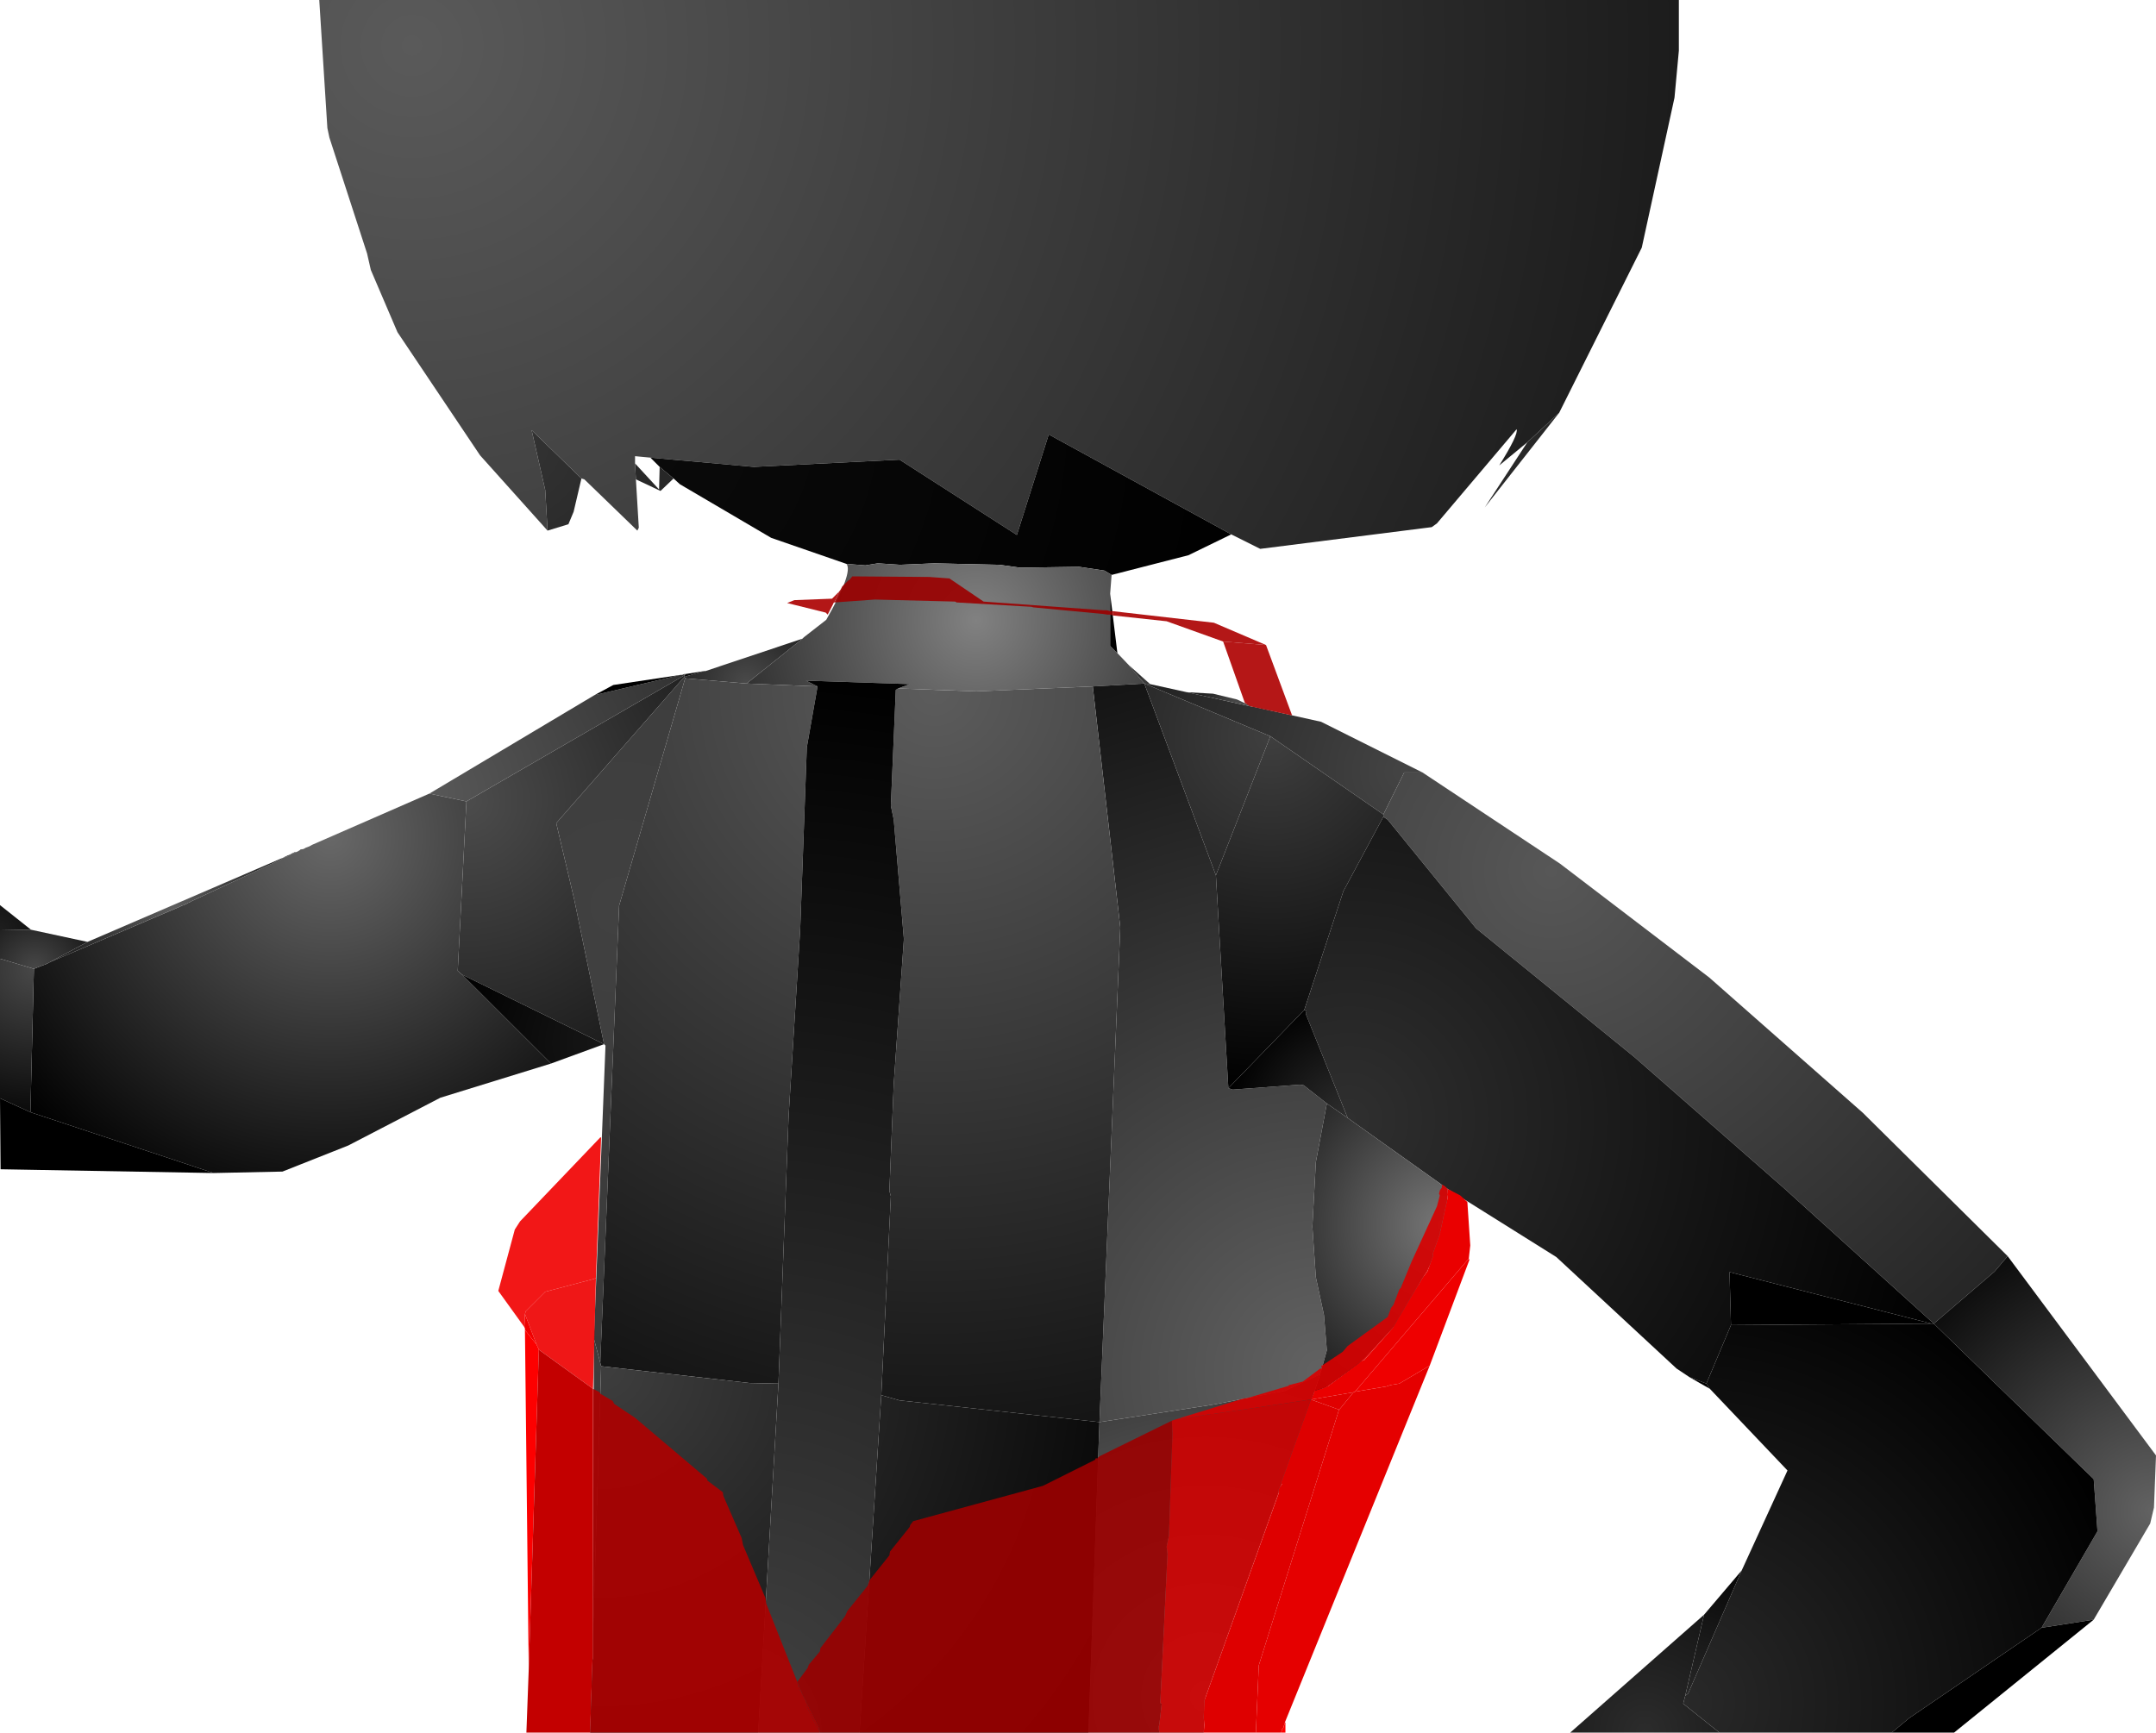 <?xml version="1.0" encoding="UTF-8" standalone="no"?>
<svg xmlns:xlink="http://www.w3.org/1999/xlink" height="299.1px" width="372.1px" xmlns="http://www.w3.org/2000/svg">
  <g transform="matrix(1.0, 0.0, 0.0, 1.0, 400.0, 300.0)">
    <path d="M-305.5 -208.4 L-317.15 -221.4 -331.4 -242.65 -336.0 -253.4 -336.65 -256.25 -343.15 -276.25 -343.5 -277.9 -344.9 -300.0 -110.25 -300.0 -110.25 -291.25 -111.0 -283.15 -116.65 -257.25 -130.9 -228.75 -136.4 -223.65 -141.25 -219.65 Q-137.9 -225.0 -138.25 -225.9 L-152.0 -209.65 -152.9 -209.0 -182.5 -205.25 -187.5 -207.75 -219.0 -225.0 -224.5 -207.65 -244.75 -220.65 -269.9 -219.4 -287.75 -221.0 -290.4 -221.25 -290.4 -220.0 -290.25 -217.25 -289.75 -208.9 -290.0 -208.4 -299.15 -217.25 -299.65 -217.4 -308.25 -225.75 -305.9 -215.4 -305.5 -208.4" fill="url(#gradient0)" fill-rule="evenodd" stroke="none"/>
    <path d="M-136.4 -223.65 L-130.9 -228.75 -143.75 -212.4 -136.4 -223.65" fill="url(#gradient1)" fill-rule="evenodd" stroke="none"/>
    <path d="M-305.5 -208.4 L-305.9 -215.4 -308.25 -225.75 -299.65 -217.4 -301.0 -211.65 -301.9 -209.5 -305.5 -208.4 M-290.25 -217.25 L-290.4 -220.0 -286.25 -215.5 -286.15 -219.4 -283.75 -217.4 -286.0 -215.25 -290.25 -217.25" fill="url(#gradient2)" fill-rule="evenodd" stroke="none"/>
    <path d="M-287.75 -221.0 L-269.9 -219.4 -244.75 -220.65 -224.5 -207.65 -219.0 -225.0 -187.5 -207.75 -194.9 -204.15 -208.15 -200.75 -209.4 -201.5 -213.75 -202.15 -223.9 -202.0 -227.5 -202.5 -238.75 -202.75 -244.65 -202.5 -248.5 -202.75 -250.65 -202.4 -253.9 -202.65 -266.9 -207.15 -282.65 -216.4 -283.75 -217.4 -286.15 -219.4 -287.75 -221.0" fill="url(#gradient3)" fill-rule="evenodd" stroke="none"/>
    <path d="M-253.9 -202.65 L-250.65 -202.4 -248.5 -202.75 -244.65 -202.5 -238.75 -202.75 -227.5 -202.5 -223.9 -202.0 -213.75 -202.15 -209.4 -201.5 -208.15 -200.75 -208.4 -197.5 -208.4 -188.5 -207.15 -187.25 -205.15 -185.15 -202.5 -182.0 -211.4 -181.5 -231.5 -180.65 -245.0 -181.15 -243.0 -181.9 -260.9 -182.5 -258.9 -181.5 -271.15 -182.0 -261.5 -189.75 -261.25 -190.0 -257.4 -193.0 Q-252.75 -201.15 -253.9 -202.65" fill="url(#gradient4)" fill-rule="evenodd" stroke="none"/>
    <path d="M-261.5 -189.75 L-271.15 -182.0 -281.75 -182.9 -281.9 -183.15 -278.5 -184.15 -278.25 -184.15 -261.5 -189.75" fill="url(#gradient5)" fill-rule="evenodd" stroke="none"/>
    <path d="M-281.65 -183.65 L-278.5 -184.15 -281.9 -183.15 -281.9 -183.4 -281.65 -183.65" fill="url(#gradient6)" fill-rule="evenodd" stroke="none"/>
    <path d="M-281.9 -183.65 L-281.65 -183.65 -281.9 -183.4 -281.9 -183.65 M-281.9 -183.15 L-281.75 -182.9 -293.15 -143.65 -296.4 -64.75 -297.5 -68.9 -295.5 -119.5 -295.75 -119.75 -300.9 -144.75 -304.0 -157.9 -281.9 -183.15" fill="url(#gradient7)" fill-rule="evenodd" stroke="none"/>
    <path d="M-325.9 -163.0 L-297.4 -180.0 -282.5 -183.5 -282.25 -183.5 -281.9 -183.65 -281.9 -183.4 -319.5 -161.65 -325.9 -163.0" fill="url(#gradient8)" fill-rule="evenodd" stroke="none"/>
    <path d="M-297.4 -180.0 L-294.15 -181.75 -282.5 -183.5 -297.4 -180.0" fill="url(#gradient9)" fill-rule="evenodd" stroke="none"/>
    <path d="M-208.4 -197.5 L-207.15 -187.25 -208.4 -188.5 -208.4 -197.5" fill="url(#gradient10)" fill-rule="evenodd" stroke="none"/>
    <path d="M-201.5 -181.9 L-202.5 -182.0 -205.15 -185.15 -201.5 -181.9" fill="url(#gradient11)" fill-rule="evenodd" stroke="none"/>
    <path d="M-202.5 -182.0 L-190.15 -148.9 -188.0 -112.15 -187.25 -111.9 -175.65 -112.75 -175.0 -112.65 -171.0 -109.5 -172.9 -99.4 -173.5 -88.25 -172.9 -79.5 -171.5 -73.0 -171.0 -66.9 -172.15 -62.75 -178.25 -59.9 -190.75 -57.5 -210.25 -54.5 -206.65 -139.9 -211.4 -181.5 -202.5 -182.0" fill="url(#gradient12)" fill-rule="evenodd" stroke="none"/>
    <path d="M-211.4 -181.5 L-206.65 -139.9 -210.25 -54.5 -244.75 -58.25 -247.9 -59.15 -246.25 -93.5 -246.5 -94.4 -245.75 -112.9 -244.0 -137.9 -245.75 -158.5 -246.25 -160.9 -245.4 -180.9 -245.0 -181.15 -231.5 -180.65 -211.4 -181.5 M-271.15 -182.0 L-258.9 -181.5 -260.75 -171.0 -261.9 -139.5 -263.9 -107.25 -265.65 -61.15 -270.65 -61.25 -296.25 -64.15 -296.4 -64.75 -293.15 -143.65 -281.75 -182.9 -271.15 -182.0" fill="url(#gradient13)" fill-rule="evenodd" stroke="none"/>
    <path d="M-245.0 -181.15 L-245.4 -180.9 -246.25 -160.9 -245.75 -158.5 -244.0 -137.9 -245.75 -112.9 -246.5 -94.4 -246.25 -93.5 -247.9 -59.15 -251.65 -0.9 -269.15 -0.9 -265.65 -61.15 -263.9 -107.25 -261.9 -139.5 -260.75 -171.0 -258.9 -181.5 -260.9 -182.5 -243.0 -181.9 -245.0 -181.15" fill="url(#gradient14)" fill-rule="evenodd" stroke="none"/>
    <path d="M-320.25 -131.75 L-321.0 -132.4 -319.5 -161.65 -281.9 -183.4 -281.9 -183.15 -304.0 -157.9 -300.9 -144.75 -295.75 -119.75 -320.25 -131.75" fill="url(#gradient15)" fill-rule="evenodd" stroke="none"/>
    <path d="M-296.4 -64.75 L-296.25 -64.15 -297.65 -17.9 -297.5 -68.9 -296.4 -64.75" fill="url(#gradient16)" fill-rule="evenodd" stroke="none"/>
    <path d="M-154.5 -166.65 L-157.65 -166.65 -161.25 -159.4 -180.75 -172.9 -202.5 -182.0 -201.5 -181.9 -195.15 -180.5 -183.9 -178.0 -183.75 -178.0 -172.0 -175.4 -154.5 -166.65" fill="url(#gradient17)" fill-rule="evenodd" stroke="none"/>
    <path d="M-183.9 -178.0 L-195.15 -180.5 -190.65 -180.25 -186.5 -179.25 -183.9 -178.0" fill="url(#gradient18)" fill-rule="evenodd" stroke="none"/>
    <path d="M-66.25 -71.5 L-92.4 -95.15 -117.9 -117.5 -145.25 -139.75 -160.5 -158.5 -161.25 -159.0 -161.25 -159.4 -157.65 -166.65 -154.5 -166.65 -130.75 -150.9 -105.0 -131.25 -78.5 -107.9 -53.5 -83.15 -55.75 -80.5 -66.25 -71.5" fill="url(#gradient19)" fill-rule="evenodd" stroke="none"/>
    <path d="M-161.25 -159.0 L-168.15 -146.15 -174.9 -125.65 -188.0 -112.15 -190.15 -148.9 -180.75 -172.9 -161.25 -159.4 -161.25 -159.0" fill="url(#gradient20)" fill-rule="evenodd" stroke="none"/>
    <path d="M-202.5 -182.0 L-180.75 -172.9 -190.15 -148.9 -202.5 -182.0" fill="url(#gradient21)" fill-rule="evenodd" stroke="none"/>
    <path d="M-351.0 -152.0 L-350.75 -152.0 -350.75 -152.15 -350.4 -152.15 -350.0 -152.4 -349.9 -152.5 -349.65 -152.5 -349.65 -152.65 -349.4 -152.65 -349.4 -152.75 -349.15 -152.75 -349.15 -152.9 -348.9 -152.9 -348.65 -153.0 -348.4 -153.15 -348.25 -153.15 -348.25 -153.25 -348.0 -153.25 -348.0 -153.4 -347.75 -153.4 -347.5 -153.5 -347.25 -153.65 Q-346.8 -153.8 -346.4 -154.0 L-346.15 -154.15 -325.9 -163.0 -319.5 -161.65 -321.0 -132.4 -320.25 -131.75 -304.9 -116.4 -324.0 -110.5 -339.9 -102.25 -351.25 -97.75 -363.15 -97.5 -394.75 -108.0 -394.15 -132.75 -392.5 -133.4 -392.15 -133.5 -391.9 -133.65 -391.65 -133.75 -391.4 -133.9 -368.9 -143.5 -368.65 -143.65 -368.25 -143.75 -368.0 -143.9 -367.75 -144.0 -367.5 -144.15 -367.25 -144.25 -367.0 -144.4 -351.5 -151.65 -351.4 -151.75 -351.0 -152.0" fill="url(#gradient22)" fill-rule="evenodd" stroke="none"/>
    <path d="M-351.0 -152.0 L-350.75 -152.15 -350.75 -152.0 -351.0 -152.0 -351.4 -151.75 -351.5 -151.65 -367.0 -144.4 -367.25 -144.25 -367.5 -144.15 -367.75 -144.0 -368.0 -143.9 -368.25 -143.75 -368.65 -143.65 -368.9 -143.5 -391.4 -133.9 -384.9 -137.4 -351.0 -152.0 M-350.75 -152.15 L-349.9 -152.5 -349.65 -152.65 -349.4 -152.75 -349.15 -152.9 -349.15 -152.75 -349.4 -152.75 -349.4 -152.65 -349.65 -152.65 -349.65 -152.5 -349.9 -152.5 -350.0 -152.4 -350.4 -152.15 -350.75 -152.15 M-348.4 -153.15 L-348.25 -153.25 -348.0 -153.4 -348.0 -153.25 -348.25 -153.25 -348.25 -153.15 -348.4 -153.15" fill="url(#gradient23)" fill-rule="evenodd" stroke="none"/>
    <path d="M-391.4 -133.9 L-391.65 -133.75 -391.9 -133.65 -392.15 -133.5 -392.5 -133.4 -394.15 -132.75 -400.0 -134.5 -400.0 -139.4 -394.65 -139.5 -384.9 -137.4 -391.4 -133.9" fill="url(#gradient24)" fill-rule="evenodd" stroke="none"/>
    <path d="M-400.0 -139.4 L-400.0 -143.75 -394.65 -139.5 -400.0 -139.4" fill="url(#gradient25)" fill-rule="evenodd" stroke="none"/>
    <path d="M-394.15 -132.75 L-394.75 -108.0 -400.0 -110.4 -400.0 -134.5 -394.15 -132.75" fill="url(#gradient26)" fill-rule="evenodd" stroke="none"/>
    <path d="M-394.75 -108.0 L-363.15 -97.5 -399.9 -98.15 -400.0 -110.4 -394.75 -108.0" fill="url(#gradient27)" fill-rule="evenodd" stroke="none"/>
    <path d="M-304.9 -116.4 L-320.25 -131.75 -295.75 -119.75 -304.9 -116.4" fill="url(#gradient28)" fill-rule="evenodd" stroke="none"/>
    <path d="M-66.25 -71.5 L-66.65 -71.5 -101.5 -80.4 -101.25 -71.25 -105.5 -61.15 -108.4 -62.25 -110.65 -63.75 -131.4 -83.0 -150.15 -94.75 -167.4 -107.0 -174.65 -125.0 -174.5 -125.4 -174.9 -125.65 -168.15 -146.15 -161.25 -159.0 -160.5 -158.5 -145.25 -139.75 -117.9 -117.5 -92.4 -95.15 -66.25 -71.5" fill="url(#gradient29)" fill-rule="evenodd" stroke="none"/>
    <path d="M-47.65 -19.0 L-38.0 -35.65 -38.65 -44.65 -66.25 -71.5 -55.75 -80.5 -53.5 -83.15 -27.9 -48.75 -28.25 -39.75 -28.9 -37.0 -38.65 -20.4 -47.65 -19.0" fill="url(#gradient30)" fill-rule="evenodd" stroke="none"/>
    <path d="M-174.9 -125.65 L-174.5 -125.4 -174.65 -125.0 -167.4 -107.0 -171.0 -109.5 -175.0 -112.65 -175.65 -112.75 -187.25 -111.9 -188.0 -112.15 -174.9 -125.65" fill="url(#gradient31)" fill-rule="evenodd" stroke="none"/>
    <path d="M-167.4 -107.0 L-150.15 -94.75 Q-150.15 -88.4 -153.25 -81.5 L-159.0 -71.4 -165.5 -64.5 -171.15 -60.5 -173.15 -59.75 -172.15 -62.75 -171.0 -66.9 -171.5 -73.0 -172.9 -79.5 -173.5 -88.25 -172.9 -99.4 -171.0 -109.5 -167.4 -107.0" fill="url(#gradient32)" fill-rule="evenodd" stroke="none"/>
    <path d="M-210.25 -54.5 L-190.75 -57.5 -178.25 -59.9 -172.15 -62.75 -173.15 -59.75 -192.0 -7.0 -192.25 -0.9 -212.15 -0.9 -210.25 -54.5" fill="url(#gradient33)" fill-rule="evenodd" stroke="none"/>
    <path d="M-66.65 -71.5 L-66.25 -71.5 -38.65 -44.65 -38.0 -35.65 -47.65 -19.0 -70.5 -3.4 -73.5 -0.9 -103.25 -0.9 -109.5 -5.9 -109.15 -7.25 -108.65 -7.65 -99.4 -28.9 -91.5 -46.15 -104.9 -60.25 -105.5 -61.15 -101.25 -71.25 -66.65 -71.5" fill="url(#gradient34)" fill-rule="evenodd" stroke="none"/>
    <path d="M-66.65 -71.5 L-101.25 -71.25 -101.5 -80.4 -66.65 -71.5" fill="url(#gradient35)" fill-rule="evenodd" stroke="none"/>
    <path d="M-247.9 -59.15 L-244.75 -58.25 -210.25 -54.5 -212.15 -0.9 -251.65 -0.9 -247.9 -59.15 M-265.65 -61.15 L-269.15 -0.9 -298.15 -0.9 -297.75 -13.25 -297.65 -13.75 -297.65 -17.9 -296.25 -64.15 -270.65 -61.25 -265.65 -61.15" fill="url(#gradient36)" fill-rule="evenodd" stroke="none"/>
    <path d="M-105.5 -61.15 L-104.9 -60.25 -108.4 -62.25 -105.5 -61.15" fill="url(#gradient37)" fill-rule="evenodd" stroke="none"/>
    <path d="M-99.4 -28.9 L-108.65 -7.65 -109.15 -7.25 -105.9 -21.25 -99.4 -28.9" fill="url(#gradient38)" fill-rule="evenodd" stroke="none"/>
    <path d="M-109.15 -7.25 L-109.5 -5.9 -103.25 -0.9 -129.0 -0.9 -105.9 -21.25 -109.15 -7.25" fill="url(#gradient39)" fill-rule="evenodd" stroke="none"/>
    <path d="M-73.5 -0.9 L-70.5 -3.4 -47.65 -19.0 -38.65 -20.4 -62.75 -0.9 -73.5 -0.9" fill="url(#gradient40)" fill-rule="evenodd" stroke="none"/>
    <path d="M-208.0 -194.5 L-207.9 -193.75 -208.4 -193.9 -208.9 -193.9 -209.5 -194.0 -221.65 -195.15 -222.0 -195.25 -234.9 -196.0 -235.15 -196.15 -249.0 -196.5 -256.0 -196.0 -255.15 -197.9 -254.9 -198.25 -254.65 -198.75 -253.65 -199.75 -253.4 -199.9 -252.9 -200.5 -239.65 -200.4 -236.15 -200.15 -230.25 -196.15 -209.5 -194.65 -209.0 -194.65 -208.4 -194.5 -208.0 -194.5 M-262.4 -9.65 L-260.65 -12.0 -260.4 -12.65 -258.5 -14.9 -258.4 -15.5 -254.15 -21.0 -253.75 -21.9 -250.25 -26.25 -249.9 -27.25 -246.5 -31.5 -246.4 -32.15 -243.0 -36.4 -242.9 -36.75 -242.4 -37.4 -220.0 -43.5 -211.0 -48.0 -210.9 -48.25 -210.5 -48.25 -210.5 -48.4 -210.15 -48.65 -197.75 -54.75 -197.65 -52.5 -198.25 -34.9 -198.65 -33.0 -198.5 -31.75 -199.75 -6.0 -199.5 -5.9 -199.9 -2.4 -200.0 -2.0 -200.0 -1.4 -199.9 -1.0 -199.9 -0.9 -258.5 -0.9 -258.5 -1.25 -258.65 -1.5 -258.65 -1.75 -260.65 -5.75 -260.9 -6.15 -260.9 -6.4 -261.0 -6.5 -261.15 -6.75 -261.25 -7.0 -261.4 -7.25 -261.5 -7.5 -261.65 -7.75 -261.65 -7.9 -262.4 -9.65" fill="#9b0000" fill-opacity="0.91" fill-rule="evenodd" stroke="none"/>
    <path d="M-181.5 -188.65 L-188.9 -189.25 -198.65 -192.75 -207.9 -193.75 -208.0 -194.5 -190.5 -192.5 -181.5 -188.65 M-255.15 -197.9 L-256.0 -196.0 -256.15 -195.9 -256.25 -195.65 -257.15 -193.9 -257.5 -194.25 -264.15 -195.9 -262.9 -196.4 -256.4 -196.65 -255.15 -197.9" fill="#ab0000" fill-opacity="0.91" fill-rule="evenodd" stroke="none"/>
    <path d="M-188.9 -189.25 L-181.5 -188.65 -177.0 -176.5 -183.9 -178.0 -184.4 -178.15 -185.15 -178.65 -188.9 -189.25" fill="#ae0000" fill-opacity="0.91" fill-rule="evenodd" stroke="none"/>
    <path d="M-309.5 -70.9 L-314.0 -77.15 -311.15 -87.75 -310.25 -89.15 -296.4 -103.65 -296.25 -103.65 -297.15 -79.4 -297.4 -79.25 -305.9 -77.0 -309.25 -73.65 -309.4 -73.15 -309.5 -70.9" fill="#f00000" fill-opacity="0.91" fill-rule="evenodd" stroke="none"/>
    <path d="M-297.15 -79.4 L-297.65 -60.25 -307.0 -67.0 -307.4 -67.9 -309.4 -73.15 -309.25 -73.65 -305.9 -77.0 -297.4 -79.25 -297.15 -79.4" fill="#ed0000" fill-opacity="0.91" fill-rule="evenodd" stroke="none"/>
    <path d="M-309.4 -70.4 L-309.4 -70.65 -309.5 -70.9 -309.4 -73.15 -307.4 -67.9 -309.4 -70.4" fill="#f10000" fill-rule="evenodd" stroke="none"/>
    <path d="M-197.0 -55.0 L-185.65 -58.5 -184.4 -58.75 -177.65 -60.75 -177.5 -60.9 -175.15 -61.5 -172.15 -63.75 -171.9 -63.75 -171.9 -64.0 -172.0 -64.15 -168.25 -66.65 -167.4 -67.65 -160.5 -72.65 -159.9 -74.25 -159.5 -74.75 -158.5 -77.4 -158.25 -77.65 -156.4 -82.15 -152.0 -91.75 -151.5 -93.65 -151.65 -93.9 -151.5 -94.5 -151.15 -95.0 -151.15 -95.5 -150.65 -95.25 -150.15 -94.75 -150.25 -93.75 -150.15 -93.25 -151.4 -87.5 -151.5 -87.25 -151.4 -87.25 -152.75 -83.5 -152.65 -83.25 -153.65 -80.5 -154.5 -79.4 -155.15 -78.25 -155.4 -77.9 -159.65 -70.75 -164.5 -65.25 -165.15 -65.0 -165.5 -64.65 -170.75 -60.75 -171.9 -60.25 -172.0 -60.25 -173.15 -59.9 -173.15 -59.75 -173.75 -58.4 -190.65 -55.9 -191.0 -55.9 -197.0 -55.0" fill="#d80000" fill-opacity="0.91" fill-rule="evenodd" stroke="none"/>
    <path d="M-150.15 -94.75 L-148.0 -93.65 -146.75 -92.5 -146.25 -85.0 -146.5 -82.75 -166.15 -59.75 -166.4 -59.65 -173.75 -58.4 -173.15 -59.75 -173.15 -59.9 -172.0 -60.25 -171.9 -60.25 -170.75 -60.75 -165.5 -64.65 -165.15 -65.0 -164.5 -65.25 -159.65 -70.75 -155.4 -77.9 -155.15 -78.25 -154.5 -79.4 -153.65 -80.5 -152.65 -83.25 -152.75 -83.5 -151.4 -87.25 -151.5 -87.25 -151.4 -87.5 -150.15 -93.25 -150.25 -93.75 -150.15 -94.75" fill="#ea0000" fill-rule="evenodd" stroke="none"/>
    <path d="M-173.75 -58.4 L-166.4 -59.65 -168.65 -56.9 -168.9 -56.65 -173.75 -58.4" fill="#e00000" fill-rule="evenodd" stroke="none"/>
    <path d="M-153.25 -64.25 L-178.25 -2.65 -178.25 -2.5 -178.4 -2.15 -178.5 -1.75 -178.65 -1.65 -178.9 -0.9 -183.25 -0.9 -182.75 -12.5 -168.9 -56.65 -168.65 -56.9 -166.4 -59.65 -166.15 -59.75 -160.75 -60.65 -160.0 -60.9 -158.5 -61.15 -153.25 -64.25" fill="#e50000" fill-rule="evenodd" stroke="none"/>
    <path d="M-146.5 -82.75 L-146.4 -82.5 -153.25 -64.25 -158.5 -61.15 -160.0 -60.9 -160.75 -60.65 -166.15 -59.75 -146.5 -82.75" fill="#ef0000" fill-rule="evenodd" stroke="none"/>
    <path d="M-197.75 -54.75 L-197.0 -55.0 -191.0 -55.9 -190.65 -55.9 -173.75 -58.4 -178.9 -44.0 -178.75 -43.75 -179.15 -43.25 -179.4 -42.65 -179.25 -42.4 -192.15 -6.4 -192.25 -3.5 -192.15 -2.25 -192.25 -0.9 -199.9 -0.9 -199.9 -1.0 -200.0 -1.4 -200.0 -2.0 -199.9 -2.4 -199.5 -5.9 -199.75 -6.0 -198.5 -31.75 -198.65 -33.0 -198.25 -34.9 -197.65 -52.5 -197.75 -54.75" fill="#ce0000" fill-opacity="0.91" fill-rule="evenodd" stroke="none"/>
    <path d="M-183.25 -0.9 L-192.25 -0.9 -192.15 -2.25 -192.25 -3.5 -192.15 -6.4 -179.25 -42.4 -179.4 -42.65 -179.15 -43.25 -178.75 -43.75 -178.9 -44.0 -173.75 -58.4 -168.9 -56.65 -182.75 -12.5 -183.25 -0.9" fill="#de0000" fill-rule="evenodd" stroke="none"/>
    <path d="M-178.25 -2.65 L-178.15 -2.65 -178.15 -0.9 -178.9 -0.9 -178.65 -1.65 -178.5 -1.75 -178.4 -2.15 -178.25 -2.5 -178.25 -2.65" fill="#ff0000" fill-rule="evenodd" stroke="none"/>
    <path d="M-308.75 -11.75 L-309.4 -70.4 -307.4 -67.9 -307.0 -67.0 -308.75 -11.75" fill="#fd0000" fill-rule="evenodd" stroke="none"/>
    <path d="M-298.15 -0.9 L-309.15 -0.9 -308.75 -11.75 -307.0 -67.0 -297.65 -60.25 -297.65 -13.75 -297.75 -13.25 -298.15 -0.9" fill="#c30000" fill-rule="evenodd" stroke="none"/>
    <path d="M-297.65 -60.25 L-296.5 -59.65 -296.4 -59.4 -294.25 -58.15 -294.0 -57.65 -290.4 -55.25 -278.0 -44.75 -277.9 -44.4 -275.25 -42.4 -275.15 -41.75 -272.0 -34.5 -271.75 -33.25 -267.9 -24.15 -267.75 -23.15 -262.4 -9.65 -262.15 -8.4 -261.65 -7.9 -261.65 -7.75 -261.5 -7.5 -261.4 -7.25 -261.25 -7.0 -261.15 -6.75 -261.0 -6.5 -260.9 -6.4 -260.9 -6.15 -260.65 -5.75 -260.75 -5.5 -260.65 -5.15 -258.65 -1.25 -258.5 -0.9 -298.15 -0.9 -297.75 -13.25 -297.65 -13.75 -297.65 -60.25" fill="#ad0000" fill-opacity="0.91" fill-rule="evenodd" stroke="none"/>
    <path d="M-261.65 -7.9 L-262.15 -8.4 -262.4 -9.65 -261.65 -7.9 M-258.5 -0.9 L-258.65 -1.25 -260.65 -5.15 -260.75 -5.5 -260.65 -5.75 -258.65 -1.75 -258.65 -1.5 -258.5 -1.25 -258.5 -0.9" fill="#ab0000" fill-rule="evenodd" stroke="none"/>
  </g>
  <defs>
    <radialGradient cx="0" cy="0" gradientTransform="matrix(0.267, 0.0, 0.0, 0.267, -328.9, -292.15)" gradientUnits="userSpaceOnUse" id="gradient0" r="819.2" spreadMethod="pad">
      <stop offset="0.0" stop-color="#5a5a5a"/>
      <stop offset="1.0" stop-color="#1c1c1c"/>
    </radialGradient>
    <radialGradient cx="0" cy="0" gradientTransform="matrix(0.026, 0.0, 0.0, 0.026, -143.85, -212.5)" gradientUnits="userSpaceOnUse" id="gradient1" r="819.2" spreadMethod="pad">
      <stop offset="0.0" stop-color="#292929"/>
      <stop offset="1.0" stop-color="#282828"/>
    </radialGradient>
    <radialGradient cx="0" cy="0" gradientTransform="matrix(0.048, 0.0, 0.0, 0.048, -312.65, -224.25)" gradientUnits="userSpaceOnUse" id="gradient2" r="819.2" spreadMethod="pad">
      <stop offset="0.0" stop-color="#343434"/>
      <stop offset="1.0" stop-color="#222222"/>
    </radialGradient>
    <radialGradient cx="0" cy="0" gradientTransform="matrix(0.145, 0.0, 0.0, 0.145, -296.7, -229.05)" gradientUnits="userSpaceOnUse" id="gradient3" r="819.2" spreadMethod="pad">
      <stop offset="0.0" stop-color="#0b0b0b"/>
      <stop offset="1.0" stop-color="#000000"/>
    </radialGradient>
    <radialGradient cx="0" cy="0" gradientTransform="matrix(0.05, 0.0, 0.0, 0.05, -231.55, -192.95)" gradientUnits="userSpaceOnUse" id="gradient4" r="819.2" spreadMethod="pad">
      <stop offset="0.0" stop-color="#818181"/>
      <stop offset="1.0" stop-color="#323232"/>
    </radialGradient>
    <radialGradient cx="0" cy="0" gradientTransform="matrix(0.025, 0.0, 0.0, 0.025, -271.2, -182.05)" gradientUnits="userSpaceOnUse" id="gradient5" r="819.2" spreadMethod="pad">
      <stop offset="0.0" stop-color="#4a4a4a"/>
      <stop offset="1.0" stop-color="#090909"/>
    </radialGradient>
    <radialGradient cx="0" cy="0" gradientTransform="matrix(0.047, 0.0, 0.0, 0.047, -281.75, -183.0)" gradientUnits="userSpaceOnUse" id="gradient6" r="819.2" spreadMethod="pad">
      <stop offset="0.0" stop-color="#0a0a0a"/>
      <stop offset="1.0" stop-color="#000000"/>
    </radialGradient>
    <radialGradient cx="0" cy="0" gradientTransform="matrix(0.097, 0.0, 0.0, 0.097, -293.15, -143.65)" gradientUnits="userSpaceOnUse" id="gradient7" r="819.2" spreadMethod="pad">
      <stop offset="0.0" stop-color="#414141"/>
      <stop offset="1.0" stop-color="#393939"/>
    </radialGradient>
    <radialGradient cx="0" cy="0" gradientTransform="matrix(0.06, 0.0, 0.0, 0.06, -325.9, -163.05)" gradientUnits="userSpaceOnUse" id="gradient8" r="819.2" spreadMethod="pad">
      <stop offset="0.0" stop-color="#585858"/>
      <stop offset="1.0" stop-color="#323232"/>
    </radialGradient>
    <radialGradient cx="0" cy="0" gradientTransform="matrix(0.015, 0.0, 0.0, 0.015, -293.95, -181.8)" gradientUnits="userSpaceOnUse" id="gradient9" r="819.2" spreadMethod="pad">
      <stop offset="0.0" stop-color="#000000"/>
      <stop offset="1.0" stop-color="#000000"/>
    </radialGradient>
    <radialGradient cx="0" cy="0" gradientTransform="matrix(0.015, 0.0, 0.0, 0.015, -208.45, -197.95)" gradientUnits="userSpaceOnUse" id="gradient10" r="819.2" spreadMethod="pad">
      <stop offset="0.0" stop-color="#030303"/>
      <stop offset="1.0" stop-color="#000000"/>
    </radialGradient>
    <radialGradient cx="0" cy="0" gradientTransform="matrix(0.01, 0.0, 0.0, 0.01, -202.5, -182.15)" gradientUnits="userSpaceOnUse" id="gradient11" r="819.2" spreadMethod="pad">
      <stop offset="0.0" stop-color="#3c3c3c"/>
      <stop offset="1.0" stop-color="#000000"/>
    </radialGradient>
    <radialGradient cx="0" cy="0" gradientTransform="matrix(0.152, 0.0, 0.0, 0.152, -172.1, -63.0)" gradientUnits="userSpaceOnUse" id="gradient12" r="819.2" spreadMethod="pad">
      <stop offset="0.0" stop-color="#626262"/>
      <stop offset="1.0" stop-color="#141414"/>
    </radialGradient>
    <radialGradient cx="0" cy="0" gradientTransform="matrix(0.159, 0.0, 0.0, 0.159, -238.7, -181.0)" gradientUnits="userSpaceOnUse" id="gradient13" r="819.2" spreadMethod="pad">
      <stop offset="0.0" stop-color="#5c5c5c"/>
      <stop offset="1.0" stop-color="#141414"/>
    </radialGradient>
    <radialGradient cx="0" cy="0" gradientTransform="matrix(0.225, 0.0, 0.0, 0.225, -273.55, -1.0)" gradientUnits="userSpaceOnUse" id="gradient14" r="819.2" spreadMethod="pad">
      <stop offset="0.0" stop-color="#424242"/>
      <stop offset="1.0" stop-color="#000000"/>
    </radialGradient>
    <radialGradient cx="0" cy="0" gradientTransform="matrix(0.059, 0.0, 0.0, 0.059, -319.4, -161.75)" gradientUnits="userSpaceOnUse" id="gradient15" r="819.2" spreadMethod="pad">
      <stop offset="0.0" stop-color="#4c4c4c"/>
      <stop offset="1.0" stop-color="#1d1d1d"/>
    </radialGradient>
    <radialGradient cx="0" cy="0" gradientTransform="matrix(0.069, 0.0, 0.0, 0.069, -296.15, -64.25)" gradientUnits="userSpaceOnUse" id="gradient16" r="819.2" spreadMethod="pad">
      <stop offset="0.0" stop-color="#3e3e3e"/>
      <stop offset="1.0" stop-color="#282828"/>
    </radialGradient>
    <radialGradient cx="0" cy="0" gradientTransform="matrix(0.058, 0.0, 0.0, 0.058, -157.55, -166.85)" gradientUnits="userSpaceOnUse" id="gradient17" r="819.2" spreadMethod="pad">
      <stop offset="0.0" stop-color="#444444"/>
      <stop offset="1.0" stop-color="#222222"/>
    </radialGradient>
    <radialGradient cx="0" cy="0" gradientTransform="matrix(0.013, 0.0, 0.0, 0.013, -185.95, -176.55)" gradientUnits="userSpaceOnUse" id="gradient18" r="819.2" spreadMethod="pad">
      <stop offset="0.0" stop-color="#5b5b5b"/>
      <stop offset="1.0" stop-color="#090909"/>
    </radialGradient>
    <radialGradient cx="0" cy="0" gradientTransform="matrix(0.126, 0.0, 0.0, 0.126, -132.25, -149.65)" gradientUnits="userSpaceOnUse" id="gradient19" r="819.2" spreadMethod="pad">
      <stop offset="0.0" stop-color="#575757"/>
      <stop offset="1.0" stop-color="#262626"/>
    </radialGradient>
    <radialGradient cx="0" cy="0" gradientTransform="matrix(0.075, 0.0, 0.0, 0.075, -180.7, -173.05)" gradientUnits="userSpaceOnUse" id="gradient20" r="819.2" spreadMethod="pad">
      <stop offset="0.0" stop-color="#3f3f3f"/>
      <stop offset="1.0" stop-color="#000000"/>
    </radialGradient>
    <radialGradient cx="0" cy="0" gradientTransform="matrix(0.032, 0.0, 0.0, 0.032, -180.7, -173.05)" gradientUnits="userSpaceOnUse" id="gradient21" r="819.2" spreadMethod="pad">
      <stop offset="0.0" stop-color="#3f3f3f"/>
      <stop offset="1.0" stop-color="#282828"/>
    </radialGradient>
    <radialGradient cx="0" cy="0" gradientTransform="matrix(0.086, 0.0, 0.0, 0.086, -343.0, -155.65)" gradientUnits="userSpaceOnUse" id="gradient22" r="819.2" spreadMethod="pad">
      <stop offset="0.0" stop-color="#686868"/>
      <stop offset="1.0" stop-color="#000000"/>
    </radialGradient>
    <radialGradient cx="0" cy="0" gradientTransform="matrix(0.038, 0.0, 0.0, 0.038, -369.85, -143.1)" gradientUnits="userSpaceOnUse" id="gradient23" r="819.2" spreadMethod="pad">
      <stop offset="0.0" stop-color="#5e5e5e"/>
      <stop offset="1.0" stop-color="#000000"/>
    </radialGradient>
    <radialGradient cx="0" cy="0" gradientTransform="matrix(0.015, 0.0, 0.0, 0.015, -394.0, -132.75)" gradientUnits="userSpaceOnUse" id="gradient24" r="819.2" spreadMethod="pad">
      <stop offset="0.0" stop-color="#484848"/>
      <stop offset="1.0" stop-color="#131313"/>
    </radialGradient>
    <radialGradient cx="0" cy="0" gradientTransform="matrix(0.007, 0.0, 0.0, 0.007, -400.0, -139.45)" gradientUnits="userSpaceOnUse" id="gradient25" r="819.2" spreadMethod="pad">
      <stop offset="0.0" stop-color="#1e1e1e"/>
      <stop offset="1.0" stop-color="#121212"/>
    </radialGradient>
    <radialGradient cx="0" cy="0" gradientTransform="matrix(0.03, 0.0, 0.0, 0.03, -394.0, -132.75)" gradientUnits="userSpaceOnUse" id="gradient26" r="819.2" spreadMethod="pad">
      <stop offset="0.0" stop-color="#484848"/>
      <stop offset="1.0" stop-color="#0b0b0b"/>
    </radialGradient>
    <radialGradient cx="0" cy="0" gradientTransform="matrix(0.045, 0.0, 0.0, 0.045, -400.0, -98.2)" gradientUnits="userSpaceOnUse" id="gradient27" r="819.2" spreadMethod="pad">
      <stop offset="0.0" stop-color="#000000"/>
      <stop offset="1.0" stop-color="#000000"/>
    </radialGradient>
    <radialGradient cx="0" cy="0" gradientTransform="matrix(0.034, 0.0, 0.0, 0.034, -295.6, -120.0)" gradientUnits="userSpaceOnUse" id="gradient28" r="819.2" spreadMethod="pad">
      <stop offset="0.0" stop-color="#171717"/>
      <stop offset="1.0" stop-color="#000000"/>
    </radialGradient>
    <radialGradient cx="0" cy="0" gradientTransform="matrix(0.131, 0.0, 0.0, 0.131, -167.15, -106.85)" gradientUnits="userSpaceOnUse" id="gradient29" r="819.2" spreadMethod="pad">
      <stop offset="0.0" stop-color="#2f2f2f"/>
      <stop offset="1.0" stop-color="#000000"/>
    </radialGradient>
    <radialGradient cx="0" cy="0" gradientTransform="matrix(0.062, 0.0, 0.0, 0.062, -28.45, -39.1)" gradientUnits="userSpaceOnUse" id="gradient30" r="819.2" spreadMethod="pad">
      <stop offset="0.0" stop-color="#626262"/>
      <stop offset="1.0" stop-color="#0c0c0c"/>
    </radialGradient>
    <radialGradient cx="0" cy="0" gradientTransform="matrix(0.026, 0.0, 0.0, 0.026, -167.15, -106.85)" gradientUnits="userSpaceOnUse" id="gradient31" r="819.2" spreadMethod="pad">
      <stop offset="0.0" stop-color="#2f2f2f"/>
      <stop offset="1.0" stop-color="#000000"/>
    </radialGradient>
    <radialGradient cx="0" cy="0" gradientTransform="matrix(0.054, 0.0, 0.0, 0.054, -150.95, -88.5)" gradientUnits="userSpaceOnUse" id="gradient32" r="819.2" spreadMethod="pad">
      <stop offset="0.0" stop-color="#777777"/>
      <stop offset="1.0" stop-color="#000000"/>
    </radialGradient>
    <radialGradient cx="0" cy="0" gradientTransform="matrix(0.072, 0.0, 0.0, 0.072, -191.95, -7.15)" gradientUnits="userSpaceOnUse" id="gradient33" r="819.2" spreadMethod="pad">
      <stop offset="0.0" stop-color="#838383"/>
      <stop offset="1.0" stop-color="#363636"/>
    </radialGradient>
    <radialGradient cx="0" cy="0" gradientTransform="matrix(0.099, 0.0, 0.0, 0.099, -109.45, -6.1)" gradientUnits="userSpaceOnUse" id="gradient34" r="819.2" spreadMethod="pad">
      <stop offset="0.0" stop-color="#292929"/>
      <stop offset="1.0" stop-color="#000000"/>
    </radialGradient>
    <radialGradient cx="0" cy="0" gradientTransform="matrix(0.043, 0.0, 0.0, 0.043, -101.4, -71.35)" gradientUnits="userSpaceOnUse" id="gradient35" r="819.2" spreadMethod="pad">
      <stop offset="0.0" stop-color="#000000"/>
      <stop offset="1.0" stop-color="#000000"/>
    </radialGradient>
    <radialGradient cx="0" cy="0" gradientTransform="matrix(0.129, 0.0, 0.0, 0.129, -296.15, -64.25)" gradientUnits="userSpaceOnUse" id="gradient36" r="819.2" spreadMethod="pad">
      <stop offset="0.0" stop-color="#3e3e3e"/>
      <stop offset="1.0" stop-color="#000000"/>
    </radialGradient>
    <radialGradient cx="0" cy="0" gradientTransform="matrix(0.028, 0.0, 0.0, 0.028, -89.05, -51.65)" gradientUnits="userSpaceOnUse" id="gradient37" r="819.2" spreadMethod="pad">
      <stop offset="0.0" stop-color="#010101"/>
      <stop offset="1.0" stop-color="#000000"/>
    </radialGradient>
    <radialGradient cx="0" cy="0" gradientTransform="matrix(0.036, 0.0, 0.0, 0.036, -109.45, -6.1)" gradientUnits="userSpaceOnUse" id="gradient38" r="819.2" spreadMethod="pad">
      <stop offset="0.0" stop-color="#292929"/>
      <stop offset="1.0" stop-color="#000000"/>
    </radialGradient>
    <radialGradient cx="0" cy="0" gradientTransform="matrix(0.028, 0.0, 0.0, 0.028, -116.1, -1.0)" gradientUnits="userSpaceOnUse" id="gradient39" r="819.2" spreadMethod="pad">
      <stop offset="0.0" stop-color="#2c2c2c"/>
      <stop offset="1.0" stop-color="#161616"/>
    </radialGradient>
    <radialGradient cx="0" cy="0" gradientTransform="matrix(0.043, 0.0, 0.0, 0.043, -69.55, -4.1)" gradientUnits="userSpaceOnUse" id="gradient40" r="819.2" spreadMethod="pad">
      <stop offset="0.0" stop-color="#000000"/>
      <stop offset="1.0" stop-color="#000000"/>
    </radialGradient>
  </defs>
</svg>
